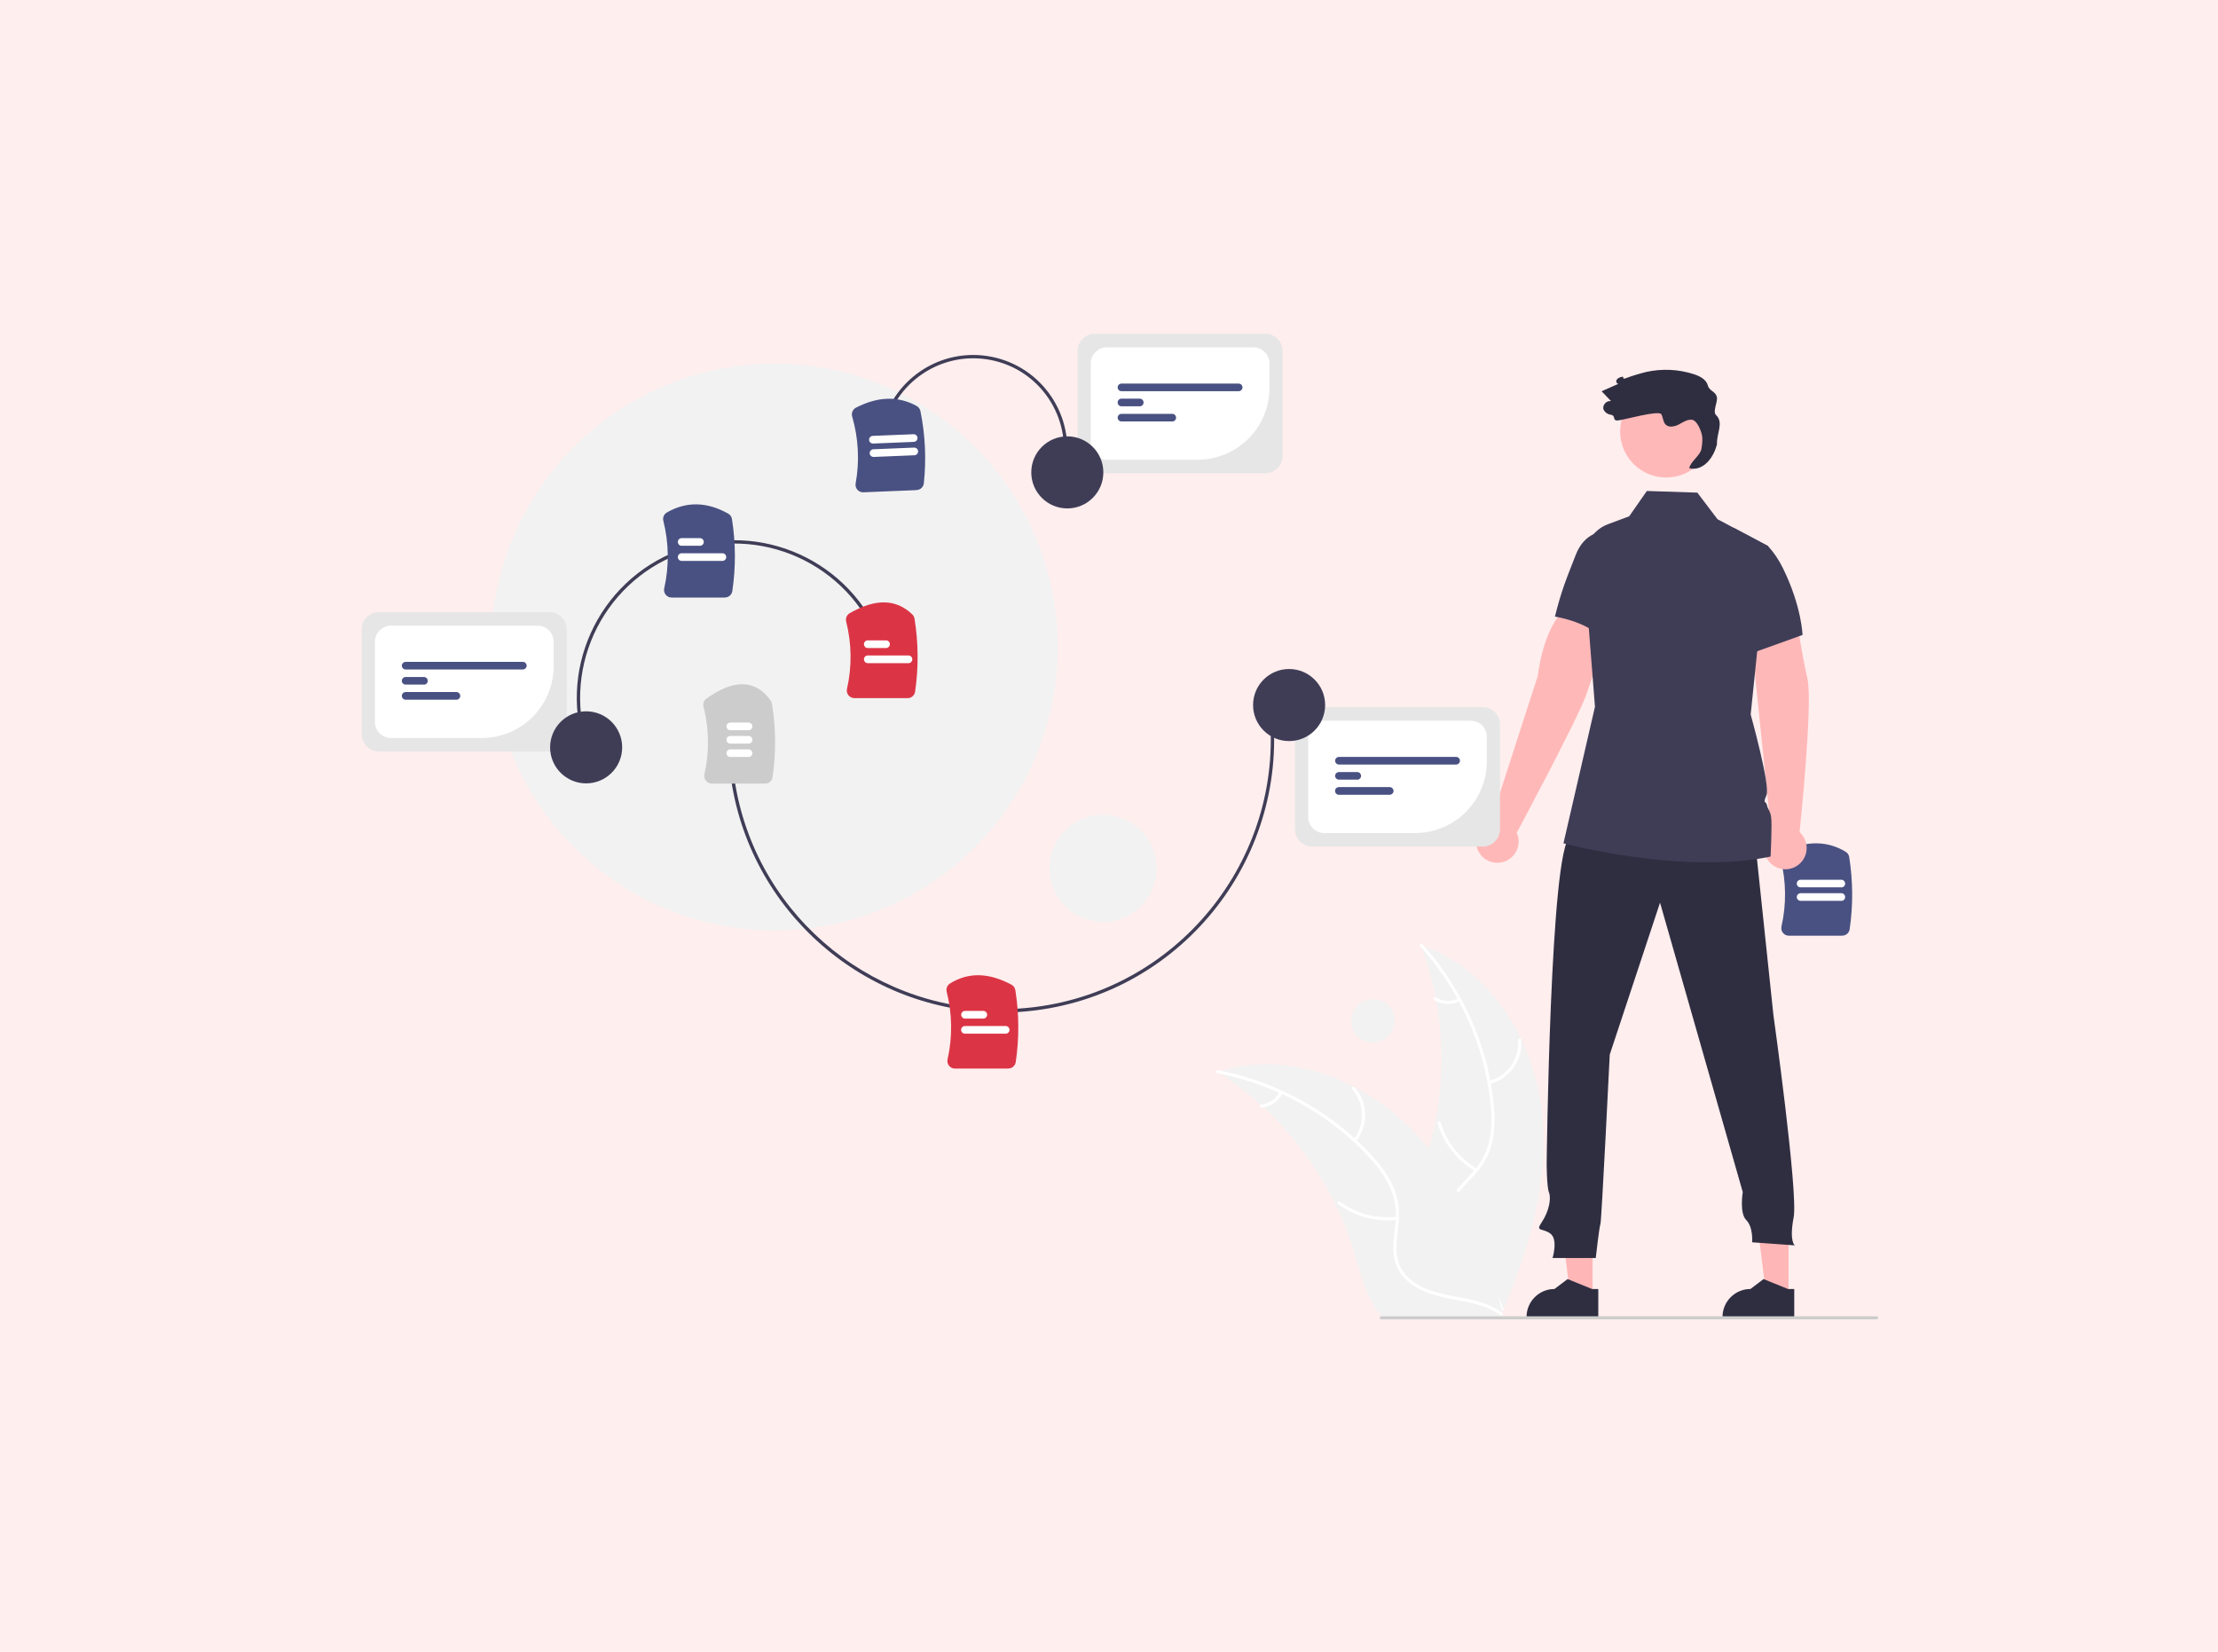 <?xml version="1.0" encoding="UTF-8"?><svg id="Layer_1" xmlns="http://www.w3.org/2000/svg" viewBox="0 0 333 248"><defs><style>.cls-1{fill:#fee;}.cls-1,.cls-2,.cls-3,.cls-4,.cls-5,.cls-6,.cls-7,.cls-8,.cls-9,.cls-10,.cls-11{stroke-width:0px;}.cls-2{fill:#e6e6e6;}.cls-3{fill:#db3545;}.cls-4{fill:#ccc;}.cls-5{fill:#495182;}.cls-6{fill:#fff;}.cls-7{fill:#3f3d56;}.cls-8{fill:#ffb6b6;}.cls-9{fill:#ffb8b8;}.cls-10{fill:#f2f2f2;}.cls-11{fill:#2f2e41;}</style></defs><rect class="cls-1" width="333" height="248"/><path class="cls-5" d="m276.57,140.48h-8c-.35,0-.67-.16-.89-.43-.21-.26-.29-.61-.22-.94.75-3.32.72-6.77-.11-10.07-.13-.52.12-1.06.61-1.29,3.34-1.56,6.41-1.52,9.13.12.29.17.49.46.54.79.57,3.59.6,7.25.07,10.84-.08.56-.56.98-1.12.97Z"/><path class="cls-6" d="m276.45,135.24h-6.12c-.32,0-.57-.26-.57-.57s.26-.57.57-.57h6.12c.32,0,.57.26.57.58,0,.32-.26.57-.57.57h0Z"/><path class="cls-6" d="m276.45,133.22h-6.12c-.32,0-.57-.26-.57-.57s.26-.57.57-.57h6.12c.32,0,.57.26.57.58,0,.32-.26.57-.57.57h0Z"/><circle class="cls-10" cx="116.27" cy="97.14" r="42.54"/><circle class="cls-10" cx="165.6" cy="130.37" r="8.05"/><circle class="cls-10" cx="206.13" cy="153.27" r="3.27"/><path class="cls-10" d="m231.39,166.14c-1.38-10.54-7.99-20.9-18.07-24.27,4.04,10.84,4.11,22.75.21,33.64-1.52,4.19-3.65,8.7-2.16,12.9.92,2.62,3.15,4.61,5.63,5.85,2.48,1.24,5.23,1.82,7.95,2.39l.54.44c4.24-9.75,7.29-20.4,5.91-30.95Z"/><path class="cls-6" d="m213.22,142.07c5.9,6.53,9.6,14.75,10.56,23.5.19,1.88.23,3.8-.17,5.65-.4,1.8-1.28,3.46-2.54,4.81-1.15,1.28-2.48,2.46-3.3,4-.86,1.62-.89,3.46-.28,5.17.75,2.1,2.2,3.8,3.68,5.42,1.64,1.79,3.38,3.63,4.09,6.02.09.29.53.14.44-.15-1.23-4.15-5.29-6.49-7.24-10.23-.91-1.74-1.3-3.77-.47-5.62.73-1.62,2.09-2.83,3.27-4.12,1.24-1.35,2.18-2.83,2.66-4.61.49-1.82.53-3.75.39-5.62-.36-4.24-1.39-8.4-3.05-12.33-1.86-4.49-4.48-8.63-7.74-12.23-.2-.22-.51.13-.31.35h0Z"/><path class="cls-6" d="m223.64,162.74c2.99-.75,4.99-3.54,4.74-6.61-.03-.3-.49-.27-.47.03.24,2.86-1.64,5.46-4.42,6.14-.29.07-.14.52.15.44Z"/><path class="cls-6" d="m221.74,175.46c-2.63-1.55-4.57-4.02-5.45-6.94-.09-.29-.53-.14-.44.15.92,3.03,2.95,5.61,5.69,7.21.26.15.47-.27.21-.42h0Z"/><path class="cls-6" d="m218.97,149.91c-1.08.52-2.34.46-3.37-.15-.26-.16-.47.27-.21.42,1.14.67,2.53.74,3.73.17.12-.04.18-.17.15-.3-.04-.12-.17-.19-.3-.15Z"/><path class="cls-10" d="m182.76,160.91c.16.1.32.2.48.31,2.13,1.38,4.14,2.93,6.02,4.64.15.13.29.26.44.4,4.48,4.16,8.15,9.11,10.82,14.61,1.06,2.19,1.95,4.45,2.67,6.78.99,3.21,1.81,6.77,3.74,9.39.2.28.41.54.65.79l17.34-.11s.08-.04.12-.06l.69.03c-.03-.12-.06-.25-.09-.37-.02-.07-.04-.14-.05-.21-.01-.05-.02-.09-.03-.14,0-.02,0-.03-.01-.04,0-.04-.02-.08-.03-.12-.18-.71-.36-1.41-.55-2.12t0,0c-1.45-5.38-3.37-10.69-6.03-15.54-.08-.15-.16-.3-.25-.44-1.21-2.18-2.6-4.25-4.15-6.21-.85-1.07-1.76-2.09-2.71-3.06-2.47-2.51-5.33-4.62-8.46-6.25-6.24-3.24-13.45-4.45-20.08-2.41-.17.05-.34.1-.51.16Z"/><path class="cls-6" d="m182.8,161.13c8.64,1.66,16.55,6,22.58,12.41,1.28,1.38,2.47,2.89,3.27,4.61.76,1.68,1.06,3.54.87,5.37-.15,1.72-.5,3.45-.23,5.18.29,1.82,1.38,3.3,2.89,4.3,1.86,1.22,4.04,1.71,6.2,2.11,2.39.44,4.88.87,6.89,2.35.24.18.51-.21.26-.39-3.49-2.57-8.13-2-11.94-3.81-1.78-.84-3.31-2.23-3.76-4.21-.39-1.73-.04-3.52.13-5.26.17-1.82.04-3.57-.65-5.29-.71-1.75-1.83-3.31-3.08-4.72-2.84-3.17-6.17-5.87-9.85-8.01-4.19-2.46-8.77-4.19-13.55-5.11-.3-.06-.33.41-.03.47Z"/><path class="cls-6" d="m203.56,171.36c1.94-2.39,1.85-5.84-.2-8.13-.2-.22-.56.08-.36.3,1.91,2.14,1.98,5.35.17,7.57-.19.23.2.5.39.26Z"/><path class="cls-6" d="m209.71,182.67c-3.03.35-6.07-.46-8.53-2.26-.24-.18-.51.21-.26.39,2.56,1.87,5.73,2.7,8.88,2.33.3-.04.21-.5-.09-.46h0Z"/><path class="cls-6" d="m192.12,163.93c-.55,1.06-1.59,1.78-2.78,1.91-.3.03-.21.49.09.46,1.31-.15,2.47-.94,3.08-2.11.07-.11.04-.25-.06-.33-.11-.07-.25-.04-.33.06h0Z"/><path class="cls-9" d="m265.92,124.93l-2.34-22.69-.62-9.34,6.56-1.19s.98,6.42,1.84,10.19c.85,3.72-1.13,22.53-1.18,23.03,1.31,1.18,1.43,3.19.25,4.51-1.18,1.31-3.19,1.43-4.51.25-1.31-1.18-1.43-3.19-.25-4.51.08-.09.16-.17.25-.25h0Z"/><polygon class="cls-8" points="239.1 194.61 235.76 194.61 234.17 181.73 239.1 181.74 239.1 194.61"/><path class="cls-11" d="m239.95,197.85h-10.76v-.14c0-2.31,1.88-4.19,4.19-4.19h0l1.97-1.49,3.67,1.49h.94s0,4.33,0,4.33Z"/><polygon class="cls-8" points="268.52 194.61 265.18 194.61 263.6 181.73 268.52 181.74 268.52 194.61"/><path class="cls-11" d="m269.37,197.85h-10.76v-.14c0-2.31,1.88-4.19,4.19-4.19h0l1.97-1.49,3.67,1.49h.94s0,4.33,0,4.33Z"/><path class="cls-11" d="m263.44,125.7l2.81,26.67s3.74,26.71,3.04,30.39c-.7,3.69.18,4.21.18,4.21l-6.41-.46s.18-2.28-.88-3.33-.53-4.21-.53-4.21l-12.42-43.45-7.55,22.81s-1.23,25.1-1.4,25.45-.7,5.09-.7,5.09h-6.49s.88-2.81-.35-3.69-2.28-.18-1.23-1.75c1.05-1.58,1.4-3.51,1.05-4.39-.35-.88-.35-4.39-.35-4.39,0,0,.53-47.38,3.51-48.96,2.98-1.58,27.73,0,27.73,0Z"/><circle class="cls-9" cx="250.15" cy="64.78" r="6.91"/><path class="cls-7" d="m270.62,95.33l-6.79,2.44-2.07.74-1.51-19.29,5.18,2.75s.02.01.02.02c.9.99,1.65,2.11,2.23,3.31,2.84,5.78,2.94,10.03,2.94,10.03Z"/><path class="cls-9" d="m223.83,123.3s6.9-21.45,7.02-21.71c.9-6.87,3.5-9.9,3.89-9.57l6.71,2.33s-2,6.32-3.35,10.08c-1.29,3.59-10.14,20.16-10.39,20.59.73,1.61.02,3.5-1.59,4.23-1.61.73-3.5.02-4.23-1.59-.73-1.61-.02-3.5,1.59-4.23.11-.05.22-.09.33-.13h0Z"/><path class="cls-7" d="m244.68,80.47s-5.81-2.85-8.07,2.75c-1.48,3.77-2.18,5.42-3.16,9.35,0,0,5.92.89,7.82,4.24l3.4-16.33Z"/><path class="cls-7" d="m265.83,128.6c-13.37,2.76-31.1-1.99-31.1-1.99l4.73-20.5-1.68-21.45c-.21-2.62,1.29-5.08,3.61-5.95l3.21-1.2,2.65-3.8,7.58.25,3.03,3.99,2.39,1.27,5.18,2.75h.02v.02l-1.63,15.77-.98,9.51s2.98,10.7,2.37,12.12c-.61,1.42-.08.73.07,1.49.15.76.6.81.67,2.3.07,1.49-.12,5.42-.12,5.42Z"/><path class="cls-11" d="m257.64,62.32c-.55-.54.28-1.96.12-2.71-.18-.86-1.13-.89-1.35-1.74-.24-.91-1.22-1.41-2.12-1.7-2.31-.74-4.77-.85-7.13-.33-1.05.26-2.08.57-3.09.95-.7.25-.02-.42-.72-.18-.26.06-.5.21-.65.43-.13.24.04.62.31.57-.85.38-1.7.75-2.55,1.13.48.5.95,1,1.43,1.5-.68-.19-1.4.62-1.13,1.27.22.42.63.7,1.1.76.77.15.19.88.97.86s6.22-1.61,6.6-.93c.27.49.24,1.13.63,1.53.49.51,1.36.32,1.98,0,.63-.33,1.27-.79,1.97-.71.74.08,1.3,1.45,1.48,2.17.18.72.07,1.48-.05,2.21-.15.96-1.67,1.93-1.82,2.89,1.69.47,3.5-1.02,4.16-3.6-.07-1.63,1.04-3.21-.12-4.36Z"/><path class="cls-7" d="m150.28,152.01c-20.33,0-38.02-15.17-40.63-35.85l.5-.06c2.58,20.43,20.05,35.41,40.13,35.41,1.71,0,3.41-.11,5.1-.32,22.15-2.8,37.89-23.09,35.09-45.24l.5-.06c2.83,22.42-13.1,42.97-35.52,45.8-1.71.22-3.44.33-5.17.33Z"/><path class="cls-3" d="m151.37,160.43h-8c-.35,0-.67-.16-.89-.43-.21-.26-.29-.61-.22-.94.76-3.35.71-6.84-.13-10.17-.12-.47.08-.97.49-1.23,2.77-1.72,5.78-1.66,9.22.16.32.17.54.47.6.82.57,3.58.59,7.22.06,10.8-.08.56-.56.98-1.12.97Z"/><path class="cls-4" d="m114.87,117.64h-8c-.35,0-.67-.16-.89-.43-.21-.26-.29-.61-.22-.94.76-3.36.71-6.86-.14-10.2-.11-.45.06-.92.44-1.19,4.12-2.96,7.36-2.87,9.63.26.1.14.17.31.2.48.61,3.66.64,7.39.1,11.06-.08.56-.56.98-1.12.97Z"/><path class="cls-6" d="m147.63,152.92h-2.75c-.32,0-.57-.26-.57-.58,0-.32.26-.57.57-.57h2.75c.32,0,.57.26.57.58,0,.32-.26.57-.57.57Z"/><path class="cls-6" d="m150.99,155.19h-6.12c-.32,0-.57-.26-.57-.58,0-.32.26-.57.57-.57h6.12c.32,0,.57.26.57.58,0,.32-.26.57-.57.57Z"/><path class="cls-6" d="m112.39,109.63h-2.75c-.32,0-.57-.26-.57-.58,0-.32.26-.57.57-.57h2.75c.32,0,.57.26.57.58,0,.32-.26.57-.57.57Z"/><path class="cls-6" d="m112.39,111.64h-2.75c-.32,0-.57-.26-.57-.58,0-.32.26-.57.57-.57h2.75c.32,0,.57.26.57.58,0,.32-.26.57-.57.57Z"/><path class="cls-6" d="m112.39,113.65h-2.75c-.32,0-.57-.26-.57-.58,0-.32.26-.57.57-.57h2.75c.32,0,.57.26.57.58,0,.32-.26.57-.57.57Z"/><path class="cls-2" d="m222.61,127.1h-25.59c-1.43,0-2.58-1.16-2.59-2.59v-15.76c0-1.43,1.16-2.58,2.59-2.59h25.59c1.43,0,2.58,1.16,2.59,2.59v15.76c0,1.43-1.16,2.58-2.59,2.59Z"/><path class="cls-6" d="m212.44,125.07h-13.62c-1.34,0-2.42-1.09-2.42-2.42v-12.03c0-1.34,1.09-2.42,2.42-2.42h21.99c1.34,0,2.42,1.09,2.42,2.42v3.66c0,5.96-4.83,10.78-10.79,10.79Z"/><path class="cls-5" d="m218.62,114.78h-17.6c-.32,0-.57-.26-.57-.57s.26-.57.57-.57h17.6c.32,0,.57.26.57.57s-.26.57-.57.57h0Z"/><path class="cls-5" d="m203.77,117.05h-2.75c-.32,0-.57-.26-.57-.57s.26-.57.57-.57h2.75c.32,0,.57.26.57.58,0,.32-.26.57-.57.57h0Z"/><path class="cls-5" d="m208.64,119.32h-7.63c-.32,0-.57-.26-.57-.58,0-.32.26-.57.57-.57h7.63c.32,0,.57.26.58.57s-.26.57-.57.58h0,0Z"/><circle class="cls-7" cx="193.54" cy="105.85" r="5.41"/><path class="cls-7" d="m132.27,64.68c1.51-7.65,8.93-12.63,16.58-11.12,7.65,1.51,12.63,8.93,11.12,16.58l-.49-.1c1.45-7.38-3.35-14.54-10.72-15.99-7.38-1.45-14.54,3.35-15.99,10.72,0,0,0,0,0,0l-.49-.1Z"/><path class="cls-5" d="m137.63,73.58l-8,.33c-.35.02-.68-.13-.91-.39-.22-.26-.32-.6-.26-.93.61-3.35.43-6.79-.52-10.06-.15-.51.08-1.07.56-1.32,3.28-1.7,6.35-1.79,9.12-.26.29.16.5.44.57.77.72,3.56.9,7.22.51,10.83-.05.56-.52,1-1.08,1.02Z"/><path class="cls-6" d="m137.29,68.35l-6.12.25c-.32.01-.58-.23-.6-.55-.01-.32.23-.58.55-.6,0,0,0,0,0,0l6.12-.25c.32-.01.58.23.6.55.01.32-.23.58-.55.6h0Z"/><path class="cls-6" d="m137.2,66.34l-6.12.25c-.32.01-.58-.23-.6-.55-.01-.32.23-.58.55-.6l6.12-.25c.32-.01.58.23.6.55.01.32-.23.58-.55.6Z"/><path class="cls-2" d="m189.97,71.05h-25.59c-1.43,0-2.58-1.16-2.59-2.59v-15.76c0-1.43,1.16-2.58,2.59-2.59h25.59c1.43,0,2.58,1.16,2.59,2.59v15.76c0,1.43-1.16,2.58-2.59,2.59Z"/><path class="cls-6" d="m179.8,69.02h-13.62c-1.34,0-2.42-1.09-2.42-2.42v-12.03c0-1.34,1.09-2.42,2.42-2.42h21.99c1.34,0,2.42,1.09,2.42,2.42v3.66c0,5.96-4.83,10.78-10.79,10.79Z"/><path class="cls-5" d="m185.97,58.73h-17.6c-.32,0-.57-.26-.57-.57,0-.32.26-.57.57-.57h17.6c.32,0,.57.26.57.57,0,.32-.26.57-.57.57h0Z"/><path class="cls-5" d="m171.12,61h-2.75c-.32,0-.57-.26-.57-.58,0-.32.26-.57.57-.57h2.75c.32,0,.57.26.57.58,0,.32-.26.57-.57.57Z"/><path class="cls-5" d="m176,63.27h-7.63c-.32,0-.57-.26-.57-.57s.26-.57.57-.57h7.63c.32,0,.57.26.57.58,0,.32-.26.57-.57.57Z"/><circle class="cls-7" cx="160.24" cy="70.92" r="5.41"/><path class="cls-4" d="m281.75,198.08h-74.37c-.13,0-.23-.1-.23-.23s.1-.23.23-.23h74.37c.13,0,.23.1.23.23s-.1.23-.23.23Z"/><path class="cls-7" d="m88.13,113.15c-4.62-12.23,1.54-25.89,13.76-30.51,12.23-4.62,25.89,1.54,30.51,13.76h0l-.47.18c-4.53-11.97-17.9-18-29.86-13.47s-18,17.9-13.47,29.86l-.47.18Z"/><path class="cls-5" d="m108.83,89.71h-8c-.35,0-.67-.16-.89-.43-.21-.26-.29-.61-.22-.94.76-3.34.71-6.82-.13-10.15-.12-.48.09-.99.52-1.24,2.9-1.69,6-1.64,9.2.15.31.17.52.47.58.81.57,3.58.59,7.23.06,10.82-.08.56-.56.98-1.12.97Z"/><path class="cls-6" d="m105.09,81.94h-2.75c-.32,0-.57-.26-.57-.58,0-.32.26-.57.57-.57h2.75c.32,0,.57.26.57.58,0,.32-.26.57-.57.57Z"/><path class="cls-6" d="m108.46,84.21h-6.12c-.32,0-.57-.26-.57-.58,0-.32.26-.57.57-.57h6.12c.32,0,.57.26.57.58,0,.32-.26.57-.57.57Z"/><path class="cls-2" d="m82.49,112.83h-25.59c-1.43,0-2.58-1.16-2.59-2.59v-15.76c0-1.43,1.16-2.58,2.59-2.59h25.59c1.43,0,2.58,1.16,2.59,2.59v15.76c0,1.43-1.16,2.58-2.59,2.59Z"/><path class="cls-6" d="m72.33,110.8h-13.62c-1.34,0-2.42-1.09-2.42-2.42v-12.03c0-1.34,1.09-2.42,2.42-2.42h21.99c1.34,0,2.42,1.09,2.42,2.42v3.66c0,5.96-4.83,10.78-10.79,10.79Z"/><path class="cls-5" d="m78.5,100.51h-17.6c-.32,0-.57-.26-.57-.57s.26-.57.57-.57h17.6c.32,0,.57.26.57.57s-.26.57-.57.57h0Z"/><path class="cls-5" d="m63.65,102.78h-2.75c-.32,0-.57-.26-.57-.57s.26-.57.57-.57h2.75c.32,0,.57.26.57.58,0,.32-.26.57-.57.57h0Z"/><path class="cls-5" d="m68.53,105.05h-7.63c-.32,0-.57-.26-.57-.58,0-.32.26-.57.57-.57h7.63c.32,0,.57.26.57.58,0,.32-.26.57-.57.57h0Z"/><circle class="cls-7" cx="88" cy="112.2" r="5.41"/><path class="cls-3" d="m136.27,104.81h-8c-.35,0-.67-.16-.89-.43-.21-.26-.29-.61-.22-.94.76-3.34.72-6.81-.12-10.13-.12-.49.1-1,.53-1.25,3.89-2.23,6.97-2.16,9.41.19.17.17.28.39.32.62.59,3.63.62,7.33.09,10.97-.08.56-.56.98-1.12.97Z"/><path class="cls-6" d="m133.03,97.29h-2.75c-.32,0-.57-.26-.57-.58,0-.32.26-.57.57-.57h2.75c.32,0,.57.26.57.58,0,.32-.26.57-.57.57Z"/><path class="cls-6" d="m136.4,99.56h-6.12c-.32,0-.57-.26-.57-.58,0-.32.26-.57.57-.57h6.12c.32,0,.57.26.57.58,0,.32-.26.57-.57.57Z"/></svg>